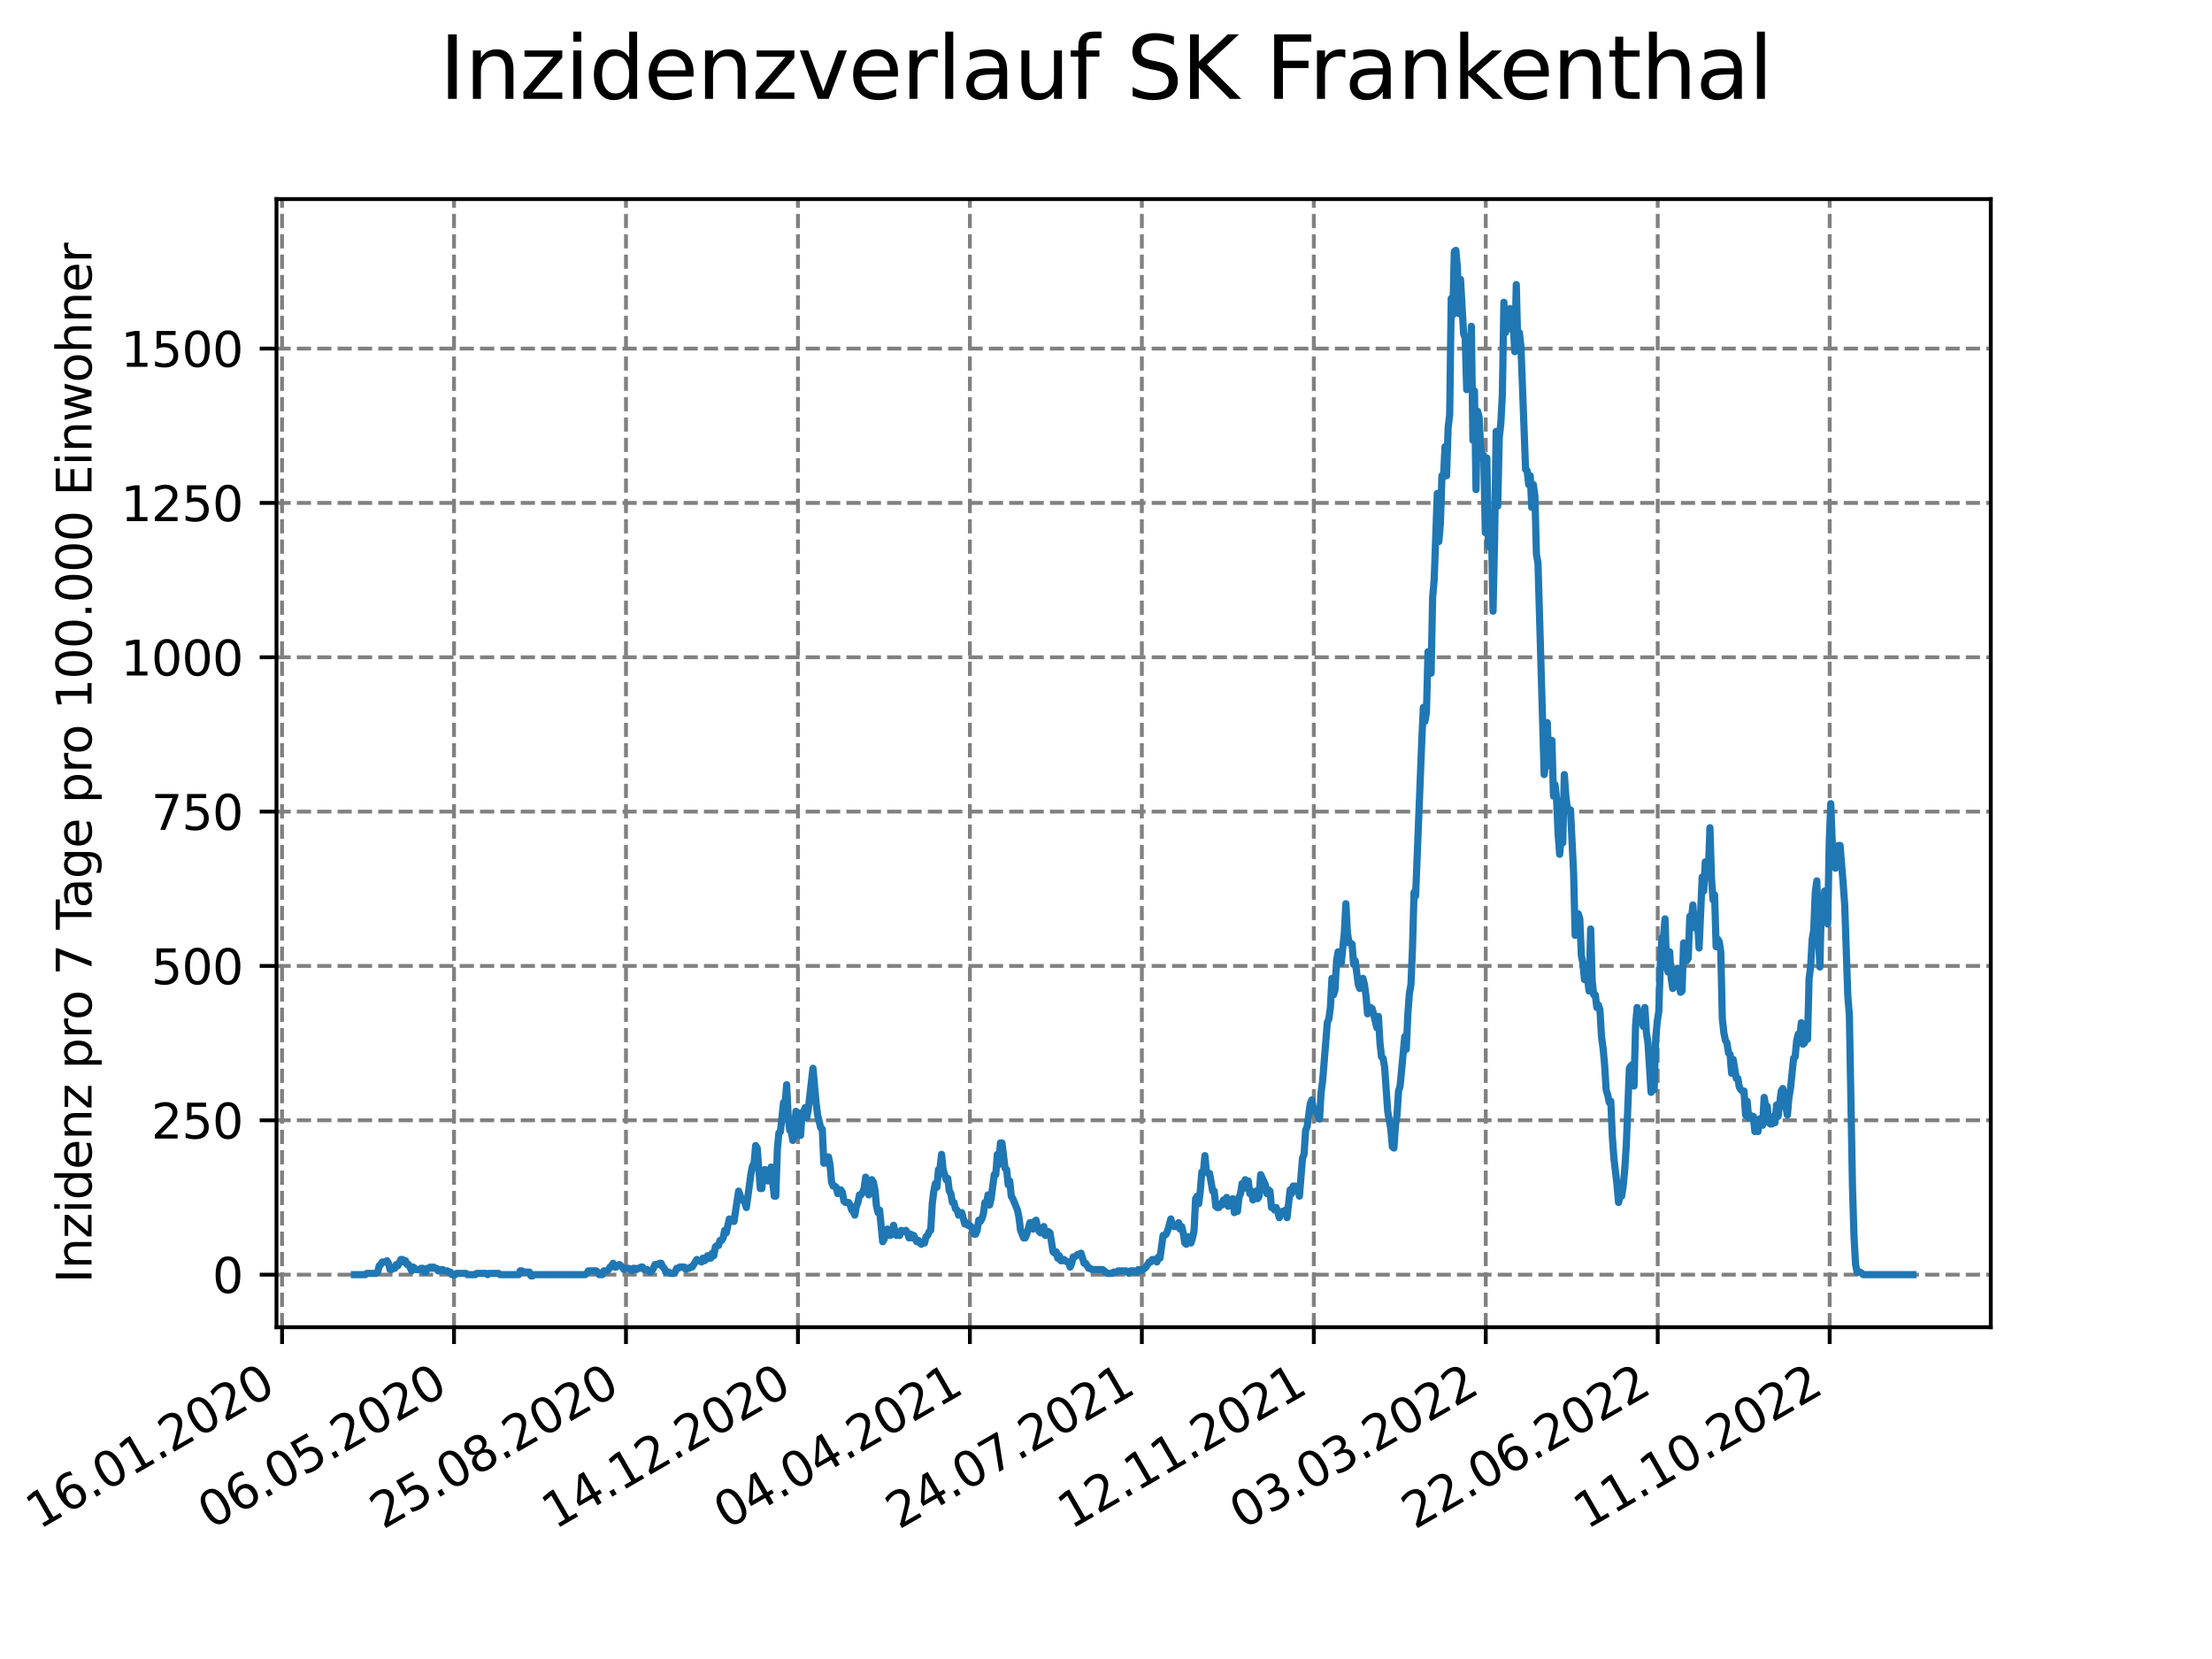<?xml version="1.0" encoding="utf-8" standalone="no"?>
<!DOCTYPE svg PUBLIC "-//W3C//DTD SVG 1.1//EN"
  "http://www.w3.org/Graphics/SVG/1.1/DTD/svg11.dtd">
<svg xmlns:xlink="http://www.w3.org/1999/xlink" width="460.8pt" height="345.6pt" viewBox="0 0 460.8 345.6" xmlns="http://www.w3.org/2000/svg" version="1.1">
 <defs>
  <style type="text/css">*{stroke-linejoin: round; stroke-linecap: butt}</style>
 </defs>
 <g id="figure_1">
  <g id="patch_1">
   <path d="M 0 345.6 
L 460.8 345.6 
L 460.8 0 
L 0 0 
z
" style="fill: #ffffff"/>
  </g>
  <g id="axes_1">
   <g id="patch_2">
    <path d="M 57.6 276.48 
L 414.72 276.48 
L 414.72 41.472 
L 57.6 41.472 
z
" style="fill: #ffffff"/>
   </g>
   <g id="matplotlib.axis_1">
    <g id="xtick_1">
     <g id="line2d_1">
      <path d="M 58.759 276.48 
L 58.759 41.472 
" clip-path="url(#p3e5b7fd9d8)" style="fill: none; stroke-dasharray: 2.96,1.28; stroke-dashoffset: 0; stroke: #808080; stroke-width: 0.8"/>
     </g>
     <g id="line2d_2">
      <defs>
       <path id="m47fb957da6" d="M 0 0 
L 0 3.5 
" style="stroke: #000000; stroke-width: 0.8"/>
      </defs>
      <g>
       <use xlink:href="#m47fb957da6" x="58.759" y="276.48" style="stroke: #000000; stroke-width: 0.8"/>
      </g>
     </g>
     <g id="text_1">
      <!-- 16.01.2020 -->
      <g transform="translate(8.134 318.689) rotate(-30) scale(0.1 -0.1)">
       <defs>
        <path id="DejaVuSans-31" d="M 794 531 
L 1825 531 
L 1825 4091 
L 703 3866 
L 703 4441 
L 1819 4666 
L 2450 4666 
L 2450 531 
L 3481 531 
L 3481 0 
L 794 0 
L 794 531 
z
" transform="scale(0.016)"/>
        <path id="DejaVuSans-36" d="M 2113 2584 
Q 1688 2584 1439 2293 
Q 1191 2003 1191 1497 
Q 1191 994 1439 701 
Q 1688 409 2113 409 
Q 2538 409 2786 701 
Q 3034 994 3034 1497 
Q 3034 2003 2786 2293 
Q 2538 2584 2113 2584 
z
M 3366 4563 
L 3366 3988 
Q 3128 4100 2886 4159 
Q 2644 4219 2406 4219 
Q 1781 4219 1451 3797 
Q 1122 3375 1075 2522 
Q 1259 2794 1537 2939 
Q 1816 3084 2150 3084 
Q 2853 3084 3261 2657 
Q 3669 2231 3669 1497 
Q 3669 778 3244 343 
Q 2819 -91 2113 -91 
Q 1303 -91 875 529 
Q 447 1150 447 2328 
Q 447 3434 972 4092 
Q 1497 4750 2381 4750 
Q 2619 4750 2861 4703 
Q 3103 4656 3366 4563 
z
" transform="scale(0.016)"/>
        <path id="DejaVuSans-2e" d="M 684 794 
L 1344 794 
L 1344 0 
L 684 0 
L 684 794 
z
" transform="scale(0.016)"/>
        <path id="DejaVuSans-30" d="M 2034 4250 
Q 1547 4250 1301 3770 
Q 1056 3291 1056 2328 
Q 1056 1369 1301 889 
Q 1547 409 2034 409 
Q 2525 409 2770 889 
Q 3016 1369 3016 2328 
Q 3016 3291 2770 3770 
Q 2525 4250 2034 4250 
z
M 2034 4750 
Q 2819 4750 3233 4129 
Q 3647 3509 3647 2328 
Q 3647 1150 3233 529 
Q 2819 -91 2034 -91 
Q 1250 -91 836 529 
Q 422 1150 422 2328 
Q 422 3509 836 4129 
Q 1250 4750 2034 4750 
z
" transform="scale(0.016)"/>
        <path id="DejaVuSans-32" d="M 1228 531 
L 3431 531 
L 3431 0 
L 469 0 
L 469 531 
Q 828 903 1448 1529 
Q 2069 2156 2228 2338 
Q 2531 2678 2651 2914 
Q 2772 3150 2772 3378 
Q 2772 3750 2511 3984 
Q 2250 4219 1831 4219 
Q 1534 4219 1204 4116 
Q 875 4013 500 3803 
L 500 4441 
Q 881 4594 1212 4672 
Q 1544 4750 1819 4750 
Q 2544 4750 2975 4387 
Q 3406 4025 3406 3419 
Q 3406 3131 3298 2873 
Q 3191 2616 2906 2266 
Q 2828 2175 2409 1742 
Q 1991 1309 1228 531 
z
" transform="scale(0.016)"/>
       </defs>
       <use xlink:href="#DejaVuSans-31"/>
       <use xlink:href="#DejaVuSans-36" x="63.623"/>
       <use xlink:href="#DejaVuSans-2e" x="127.246"/>
       <use xlink:href="#DejaVuSans-30" x="159.033"/>
       <use xlink:href="#DejaVuSans-31" x="222.656"/>
       <use xlink:href="#DejaVuSans-2e" x="286.279"/>
       <use xlink:href="#DejaVuSans-32" x="318.066"/>
       <use xlink:href="#DejaVuSans-30" x="381.689"/>
       <use xlink:href="#DejaVuSans-32" x="445.312"/>
       <use xlink:href="#DejaVuSans-30" x="508.936"/>
      </g>
     </g>
    </g>
    <g id="xtick_2">
     <g id="line2d_3">
      <path d="M 94.581 276.48 
L 94.581 41.472 
" clip-path="url(#p3e5b7fd9d8)" style="fill: none; stroke-dasharray: 2.96,1.28; stroke-dashoffset: 0; stroke: #808080; stroke-width: 0.8"/>
     </g>
     <g id="line2d_4">
      <g>
       <use xlink:href="#m47fb957da6" x="94.581" y="276.48" style="stroke: #000000; stroke-width: 0.8"/>
      </g>
     </g>
     <g id="text_2">
      <!-- 06.05.2020 -->
      <g transform="translate(43.956 318.689) rotate(-30) scale(0.1 -0.1)">
       <defs>
        <path id="DejaVuSans-35" d="M 691 4666 
L 3169 4666 
L 3169 4134 
L 1269 4134 
L 1269 2991 
Q 1406 3038 1543 3061 
Q 1681 3084 1819 3084 
Q 2600 3084 3056 2656 
Q 3513 2228 3513 1497 
Q 3513 744 3044 326 
Q 2575 -91 1722 -91 
Q 1428 -91 1123 -41 
Q 819 9 494 109 
L 494 744 
Q 775 591 1075 516 
Q 1375 441 1709 441 
Q 2250 441 2565 725 
Q 2881 1009 2881 1497 
Q 2881 1984 2565 2268 
Q 2250 2553 1709 2553 
Q 1456 2553 1204 2497 
Q 953 2441 691 2322 
L 691 4666 
z
" transform="scale(0.016)"/>
       </defs>
       <use xlink:href="#DejaVuSans-30"/>
       <use xlink:href="#DejaVuSans-36" x="63.623"/>
       <use xlink:href="#DejaVuSans-2e" x="127.246"/>
       <use xlink:href="#DejaVuSans-30" x="159.033"/>
       <use xlink:href="#DejaVuSans-35" x="222.656"/>
       <use xlink:href="#DejaVuSans-2e" x="286.279"/>
       <use xlink:href="#DejaVuSans-32" x="318.066"/>
       <use xlink:href="#DejaVuSans-30" x="381.689"/>
       <use xlink:href="#DejaVuSans-32" x="445.312"/>
       <use xlink:href="#DejaVuSans-30" x="508.936"/>
      </g>
     </g>
    </g>
    <g id="xtick_3">
     <g id="line2d_5">
      <path d="M 130.403 276.48 
L 130.403 41.472 
" clip-path="url(#p3e5b7fd9d8)" style="fill: none; stroke-dasharray: 2.96,1.28; stroke-dashoffset: 0; stroke: #808080; stroke-width: 0.8"/>
     </g>
     <g id="line2d_6">
      <g>
       <use xlink:href="#m47fb957da6" x="130.403" y="276.48" style="stroke: #000000; stroke-width: 0.8"/>
      </g>
     </g>
     <g id="text_3">
      <!-- 25.08.2020 -->
      <g transform="translate(79.777 318.689) rotate(-30) scale(0.1 -0.1)">
       <defs>
        <path id="DejaVuSans-38" d="M 2034 2216 
Q 1584 2216 1326 1975 
Q 1069 1734 1069 1313 
Q 1069 891 1326 650 
Q 1584 409 2034 409 
Q 2484 409 2743 651 
Q 3003 894 3003 1313 
Q 3003 1734 2745 1975 
Q 2488 2216 2034 2216 
z
M 1403 2484 
Q 997 2584 770 2862 
Q 544 3141 544 3541 
Q 544 4100 942 4425 
Q 1341 4750 2034 4750 
Q 2731 4750 3128 4425 
Q 3525 4100 3525 3541 
Q 3525 3141 3298 2862 
Q 3072 2584 2669 2484 
Q 3125 2378 3379 2068 
Q 3634 1759 3634 1313 
Q 3634 634 3220 271 
Q 2806 -91 2034 -91 
Q 1263 -91 848 271 
Q 434 634 434 1313 
Q 434 1759 690 2068 
Q 947 2378 1403 2484 
z
M 1172 3481 
Q 1172 3119 1398 2916 
Q 1625 2713 2034 2713 
Q 2441 2713 2670 2916 
Q 2900 3119 2900 3481 
Q 2900 3844 2670 4047 
Q 2441 4250 2034 4250 
Q 1625 4250 1398 4047 
Q 1172 3844 1172 3481 
z
" transform="scale(0.016)"/>
       </defs>
       <use xlink:href="#DejaVuSans-32"/>
       <use xlink:href="#DejaVuSans-35" x="63.623"/>
       <use xlink:href="#DejaVuSans-2e" x="127.246"/>
       <use xlink:href="#DejaVuSans-30" x="159.033"/>
       <use xlink:href="#DejaVuSans-38" x="222.656"/>
       <use xlink:href="#DejaVuSans-2e" x="286.279"/>
       <use xlink:href="#DejaVuSans-32" x="318.066"/>
       <use xlink:href="#DejaVuSans-30" x="381.689"/>
       <use xlink:href="#DejaVuSans-32" x="445.312"/>
       <use xlink:href="#DejaVuSans-30" x="508.936"/>
      </g>
     </g>
    </g>
    <g id="xtick_4">
     <g id="line2d_7">
      <path d="M 166.224 276.48 
L 166.224 41.472 
" clip-path="url(#p3e5b7fd9d8)" style="fill: none; stroke-dasharray: 2.96,1.28; stroke-dashoffset: 0; stroke: #808080; stroke-width: 0.8"/>
     </g>
     <g id="line2d_8">
      <g>
       <use xlink:href="#m47fb957da6" x="166.224" y="276.48" style="stroke: #000000; stroke-width: 0.8"/>
      </g>
     </g>
     <g id="text_4">
      <!-- 14.12.2020 -->
      <g transform="translate(115.599 318.689) rotate(-30) scale(0.1 -0.1)">
       <defs>
        <path id="DejaVuSans-34" d="M 2419 4116 
L 825 1625 
L 2419 1625 
L 2419 4116 
z
M 2253 4666 
L 3047 4666 
L 3047 1625 
L 3713 1625 
L 3713 1100 
L 3047 1100 
L 3047 0 
L 2419 0 
L 2419 1100 
L 313 1100 
L 313 1709 
L 2253 4666 
z
" transform="scale(0.016)"/>
       </defs>
       <use xlink:href="#DejaVuSans-31"/>
       <use xlink:href="#DejaVuSans-34" x="63.623"/>
       <use xlink:href="#DejaVuSans-2e" x="127.246"/>
       <use xlink:href="#DejaVuSans-31" x="159.033"/>
       <use xlink:href="#DejaVuSans-32" x="222.656"/>
       <use xlink:href="#DejaVuSans-2e" x="286.279"/>
       <use xlink:href="#DejaVuSans-32" x="318.066"/>
       <use xlink:href="#DejaVuSans-30" x="381.689"/>
       <use xlink:href="#DejaVuSans-32" x="445.312"/>
       <use xlink:href="#DejaVuSans-30" x="508.936"/>
      </g>
     </g>
    </g>
    <g id="xtick_5">
     <g id="line2d_9">
      <path d="M 202.046 276.48 
L 202.046 41.472 
" clip-path="url(#p3e5b7fd9d8)" style="fill: none; stroke-dasharray: 2.96,1.28; stroke-dashoffset: 0; stroke: #808080; stroke-width: 0.8"/>
     </g>
     <g id="line2d_10">
      <g>
       <use xlink:href="#m47fb957da6" x="202.046" y="276.48" style="stroke: #000000; stroke-width: 0.8"/>
      </g>
     </g>
     <g id="text_5">
      <!-- 04.04.2021 -->
      <g transform="translate(151.421 318.689) rotate(-30) scale(0.1 -0.1)">
       <use xlink:href="#DejaVuSans-30"/>
       <use xlink:href="#DejaVuSans-34" x="63.623"/>
       <use xlink:href="#DejaVuSans-2e" x="127.246"/>
       <use xlink:href="#DejaVuSans-30" x="159.033"/>
       <use xlink:href="#DejaVuSans-34" x="222.656"/>
       <use xlink:href="#DejaVuSans-2e" x="286.279"/>
       <use xlink:href="#DejaVuSans-32" x="318.066"/>
       <use xlink:href="#DejaVuSans-30" x="381.689"/>
       <use xlink:href="#DejaVuSans-32" x="445.312"/>
       <use xlink:href="#DejaVuSans-31" x="508.936"/>
      </g>
     </g>
    </g>
    <g id="xtick_6">
     <g id="line2d_11">
      <path d="M 237.868 276.48 
L 237.868 41.472 
" clip-path="url(#p3e5b7fd9d8)" style="fill: none; stroke-dasharray: 2.96,1.28; stroke-dashoffset: 0; stroke: #808080; stroke-width: 0.8"/>
     </g>
     <g id="line2d_12">
      <g>
       <use xlink:href="#m47fb957da6" x="237.868" y="276.48" style="stroke: #000000; stroke-width: 0.8"/>
      </g>
     </g>
     <g id="text_6">
      <!-- 24.07.2021 -->
      <g transform="translate(187.243 318.689) rotate(-30) scale(0.1 -0.1)">
       <defs>
        <path id="DejaVuSans-37" d="M 525 4666 
L 3525 4666 
L 3525 4397 
L 1831 0 
L 1172 0 
L 2766 4134 
L 525 4134 
L 525 4666 
z
" transform="scale(0.016)"/>
       </defs>
       <use xlink:href="#DejaVuSans-32"/>
       <use xlink:href="#DejaVuSans-34" x="63.623"/>
       <use xlink:href="#DejaVuSans-2e" x="127.246"/>
       <use xlink:href="#DejaVuSans-30" x="159.033"/>
       <use xlink:href="#DejaVuSans-37" x="222.656"/>
       <use xlink:href="#DejaVuSans-2e" x="286.279"/>
       <use xlink:href="#DejaVuSans-32" x="318.066"/>
       <use xlink:href="#DejaVuSans-30" x="381.689"/>
       <use xlink:href="#DejaVuSans-32" x="445.312"/>
       <use xlink:href="#DejaVuSans-31" x="508.936"/>
      </g>
     </g>
    </g>
    <g id="xtick_7">
     <g id="line2d_13">
      <path d="M 273.689 276.48 
L 273.689 41.472 
" clip-path="url(#p3e5b7fd9d8)" style="fill: none; stroke-dasharray: 2.96,1.28; stroke-dashoffset: 0; stroke: #808080; stroke-width: 0.8"/>
     </g>
     <g id="line2d_14">
      <g>
       <use xlink:href="#m47fb957da6" x="273.689" y="276.48" style="stroke: #000000; stroke-width: 0.8"/>
      </g>
     </g>
     <g id="text_7">
      <!-- 12.11.2021 -->
      <g transform="translate(223.064 318.689) rotate(-30) scale(0.1 -0.1)">
       <use xlink:href="#DejaVuSans-31"/>
       <use xlink:href="#DejaVuSans-32" x="63.623"/>
       <use xlink:href="#DejaVuSans-2e" x="127.246"/>
       <use xlink:href="#DejaVuSans-31" x="159.033"/>
       <use xlink:href="#DejaVuSans-31" x="222.656"/>
       <use xlink:href="#DejaVuSans-2e" x="286.279"/>
       <use xlink:href="#DejaVuSans-32" x="318.066"/>
       <use xlink:href="#DejaVuSans-30" x="381.689"/>
       <use xlink:href="#DejaVuSans-32" x="445.312"/>
       <use xlink:href="#DejaVuSans-31" x="508.936"/>
      </g>
     </g>
    </g>
    <g id="xtick_8">
     <g id="line2d_15">
      <path d="M 309.511 276.48 
L 309.511 41.472 
" clip-path="url(#p3e5b7fd9d8)" style="fill: none; stroke-dasharray: 2.96,1.28; stroke-dashoffset: 0; stroke: #808080; stroke-width: 0.8"/>
     </g>
     <g id="line2d_16">
      <g>
       <use xlink:href="#m47fb957da6" x="309.511" y="276.48" style="stroke: #000000; stroke-width: 0.8"/>
      </g>
     </g>
     <g id="text_8">
      <!-- 03.03.2022 -->
      <g transform="translate(258.886 318.689) rotate(-30) scale(0.1 -0.1)">
       <defs>
        <path id="DejaVuSans-33" d="M 2597 2516 
Q 3050 2419 3304 2112 
Q 3559 1806 3559 1356 
Q 3559 666 3084 287 
Q 2609 -91 1734 -91 
Q 1441 -91 1130 -33 
Q 819 25 488 141 
L 488 750 
Q 750 597 1062 519 
Q 1375 441 1716 441 
Q 2309 441 2620 675 
Q 2931 909 2931 1356 
Q 2931 1769 2642 2001 
Q 2353 2234 1838 2234 
L 1294 2234 
L 1294 2753 
L 1863 2753 
Q 2328 2753 2575 2939 
Q 2822 3125 2822 3475 
Q 2822 3834 2567 4026 
Q 2313 4219 1838 4219 
Q 1578 4219 1281 4162 
Q 984 4106 628 3988 
L 628 4550 
Q 988 4650 1302 4700 
Q 1616 4750 1894 4750 
Q 2613 4750 3031 4423 
Q 3450 4097 3450 3541 
Q 3450 3153 3228 2886 
Q 3006 2619 2597 2516 
z
" transform="scale(0.016)"/>
       </defs>
       <use xlink:href="#DejaVuSans-30"/>
       <use xlink:href="#DejaVuSans-33" x="63.623"/>
       <use xlink:href="#DejaVuSans-2e" x="127.246"/>
       <use xlink:href="#DejaVuSans-30" x="159.033"/>
       <use xlink:href="#DejaVuSans-33" x="222.656"/>
       <use xlink:href="#DejaVuSans-2e" x="286.279"/>
       <use xlink:href="#DejaVuSans-32" x="318.066"/>
       <use xlink:href="#DejaVuSans-30" x="381.689"/>
       <use xlink:href="#DejaVuSans-32" x="445.312"/>
       <use xlink:href="#DejaVuSans-32" x="508.936"/>
      </g>
     </g>
    </g>
    <g id="xtick_9">
     <g id="line2d_17">
      <path d="M 345.333 276.48 
L 345.333 41.472 
" clip-path="url(#p3e5b7fd9d8)" style="fill: none; stroke-dasharray: 2.96,1.28; stroke-dashoffset: 0; stroke: #808080; stroke-width: 0.8"/>
     </g>
     <g id="line2d_18">
      <g>
       <use xlink:href="#m47fb957da6" x="345.333" y="276.48" style="stroke: #000000; stroke-width: 0.8"/>
      </g>
     </g>
     <g id="text_9">
      <!-- 22.06.2022 -->
      <g transform="translate(294.708 318.689) rotate(-30) scale(0.1 -0.1)">
       <use xlink:href="#DejaVuSans-32"/>
       <use xlink:href="#DejaVuSans-32" x="63.623"/>
       <use xlink:href="#DejaVuSans-2e" x="127.246"/>
       <use xlink:href="#DejaVuSans-30" x="159.033"/>
       <use xlink:href="#DejaVuSans-36" x="222.656"/>
       <use xlink:href="#DejaVuSans-2e" x="286.279"/>
       <use xlink:href="#DejaVuSans-32" x="318.066"/>
       <use xlink:href="#DejaVuSans-30" x="381.689"/>
       <use xlink:href="#DejaVuSans-32" x="445.312"/>
       <use xlink:href="#DejaVuSans-32" x="508.936"/>
      </g>
     </g>
    </g>
    <g id="xtick_10">
     <g id="line2d_19">
      <path d="M 381.155 276.48 
L 381.155 41.472 
" clip-path="url(#p3e5b7fd9d8)" style="fill: none; stroke-dasharray: 2.96,1.28; stroke-dashoffset: 0; stroke: #808080; stroke-width: 0.8"/>
     </g>
     <g id="line2d_20">
      <g>
       <use xlink:href="#m47fb957da6" x="381.155" y="276.48" style="stroke: #000000; stroke-width: 0.8"/>
      </g>
     </g>
     <g id="text_10">
      <!-- 11.10.2022 -->
      <g transform="translate(330.529 318.689) rotate(-30) scale(0.1 -0.1)">
       <use xlink:href="#DejaVuSans-31"/>
       <use xlink:href="#DejaVuSans-31" x="63.623"/>
       <use xlink:href="#DejaVuSans-2e" x="127.246"/>
       <use xlink:href="#DejaVuSans-31" x="159.033"/>
       <use xlink:href="#DejaVuSans-30" x="222.656"/>
       <use xlink:href="#DejaVuSans-2e" x="286.279"/>
       <use xlink:href="#DejaVuSans-32" x="318.066"/>
       <use xlink:href="#DejaVuSans-30" x="381.689"/>
       <use xlink:href="#DejaVuSans-32" x="445.312"/>
       <use xlink:href="#DejaVuSans-32" x="508.936"/>
      </g>
     </g>
    </g>
   </g>
   <g id="matplotlib.axis_2">
    <g id="ytick_1">
     <g id="line2d_21">
      <path d="M 57.6 265.534 
L 414.72 265.534 
" clip-path="url(#p3e5b7fd9d8)" style="fill: none; stroke-dasharray: 2.96,1.28; stroke-dashoffset: 0; stroke: #808080; stroke-width: 0.8"/>
     </g>
     <g id="line2d_22">
      <defs>
       <path id="ma972c45e7c" d="M 0 0 
L -3.5 0 
" style="stroke: #000000; stroke-width: 0.8"/>
      </defs>
      <g>
       <use xlink:href="#ma972c45e7c" x="57.6" y="265.534" style="stroke: #000000; stroke-width: 0.8"/>
      </g>
     </g>
     <g id="text_11">
      <!-- 0 -->
      <g transform="translate(44.237 269.333) scale(0.1 -0.1)">
       <use xlink:href="#DejaVuSans-30"/>
      </g>
     </g>
    </g>
    <g id="ytick_2">
     <g id="line2d_23">
      <path d="M 57.6 233.381 
L 414.72 233.381 
" clip-path="url(#p3e5b7fd9d8)" style="fill: none; stroke-dasharray: 2.96,1.28; stroke-dashoffset: 0; stroke: #808080; stroke-width: 0.8"/>
     </g>
     <g id="line2d_24">
      <g>
       <use xlink:href="#ma972c45e7c" x="57.6" y="233.381" style="stroke: #000000; stroke-width: 0.8"/>
      </g>
     </g>
     <g id="text_12">
      <!-- 250 -->
      <g transform="translate(31.512 237.18) scale(0.1 -0.1)">
       <use xlink:href="#DejaVuSans-32"/>
       <use xlink:href="#DejaVuSans-35" x="63.623"/>
       <use xlink:href="#DejaVuSans-30" x="127.246"/>
      </g>
     </g>
    </g>
    <g id="ytick_3">
     <g id="line2d_25">
      <path d="M 57.6 201.227 
L 414.72 201.227 
" clip-path="url(#p3e5b7fd9d8)" style="fill: none; stroke-dasharray: 2.96,1.28; stroke-dashoffset: 0; stroke: #808080; stroke-width: 0.8"/>
     </g>
     <g id="line2d_26">
      <g>
       <use xlink:href="#ma972c45e7c" x="57.6" y="201.227" style="stroke: #000000; stroke-width: 0.8"/>
      </g>
     </g>
     <g id="text_13">
      <!-- 500 -->
      <g transform="translate(31.512 205.027) scale(0.1 -0.1)">
       <use xlink:href="#DejaVuSans-35"/>
       <use xlink:href="#DejaVuSans-30" x="63.623"/>
       <use xlink:href="#DejaVuSans-30" x="127.246"/>
      </g>
     </g>
    </g>
    <g id="ytick_4">
     <g id="line2d_27">
      <path d="M 57.6 169.074 
L 414.72 169.074 
" clip-path="url(#p3e5b7fd9d8)" style="fill: none; stroke-dasharray: 2.96,1.28; stroke-dashoffset: 0; stroke: #808080; stroke-width: 0.8"/>
     </g>
     <g id="line2d_28">
      <g>
       <use xlink:href="#ma972c45e7c" x="57.6" y="169.074" style="stroke: #000000; stroke-width: 0.8"/>
      </g>
     </g>
     <g id="text_14">
      <!-- 750 -->
      <g transform="translate(31.512 172.873) scale(0.1 -0.1)">
       <use xlink:href="#DejaVuSans-37"/>
       <use xlink:href="#DejaVuSans-35" x="63.623"/>
       <use xlink:href="#DejaVuSans-30" x="127.246"/>
      </g>
     </g>
    </g>
    <g id="ytick_5">
     <g id="line2d_29">
      <path d="M 57.6 136.921 
L 414.72 136.921 
" clip-path="url(#p3e5b7fd9d8)" style="fill: none; stroke-dasharray: 2.96,1.28; stroke-dashoffset: 0; stroke: #808080; stroke-width: 0.8"/>
     </g>
     <g id="line2d_30">
      <g>
       <use xlink:href="#ma972c45e7c" x="57.6" y="136.921" style="stroke: #000000; stroke-width: 0.8"/>
      </g>
     </g>
     <g id="text_15">
      <!-- 1000 -->
      <g transform="translate(25.15 140.72) scale(0.1 -0.1)">
       <use xlink:href="#DejaVuSans-31"/>
       <use xlink:href="#DejaVuSans-30" x="63.623"/>
       <use xlink:href="#DejaVuSans-30" x="127.246"/>
       <use xlink:href="#DejaVuSans-30" x="190.869"/>
      </g>
     </g>
    </g>
    <g id="ytick_6">
     <g id="line2d_31">
      <path d="M 57.6 104.767 
L 414.72 104.767 
" clip-path="url(#p3e5b7fd9d8)" style="fill: none; stroke-dasharray: 2.96,1.28; stroke-dashoffset: 0; stroke: #808080; stroke-width: 0.8"/>
     </g>
     <g id="line2d_32">
      <g>
       <use xlink:href="#ma972c45e7c" x="57.6" y="104.767" style="stroke: #000000; stroke-width: 0.8"/>
      </g>
     </g>
     <g id="text_16">
      <!-- 1250 -->
      <g transform="translate(25.15 108.566) scale(0.1 -0.1)">
       <use xlink:href="#DejaVuSans-31"/>
       <use xlink:href="#DejaVuSans-32" x="63.623"/>
       <use xlink:href="#DejaVuSans-35" x="127.246"/>
       <use xlink:href="#DejaVuSans-30" x="190.869"/>
      </g>
     </g>
    </g>
    <g id="ytick_7">
     <g id="line2d_33">
      <path d="M 57.6 72.614 
L 414.72 72.614 
" clip-path="url(#p3e5b7fd9d8)" style="fill: none; stroke-dasharray: 2.96,1.28; stroke-dashoffset: 0; stroke: #808080; stroke-width: 0.8"/>
     </g>
     <g id="line2d_34">
      <g>
       <use xlink:href="#ma972c45e7c" x="57.6" y="72.614" style="stroke: #000000; stroke-width: 0.8"/>
      </g>
     </g>
     <g id="text_17">
      <!-- 1500 -->
      <g transform="translate(25.15 76.413) scale(0.1 -0.1)">
       <use xlink:href="#DejaVuSans-31"/>
       <use xlink:href="#DejaVuSans-35" x="63.623"/>
       <use xlink:href="#DejaVuSans-30" x="127.246"/>
       <use xlink:href="#DejaVuSans-30" x="190.869"/>
      </g>
     </g>
    </g>
    <g id="text_18">
     <!-- Inzidenz pro 7 Tage pro 100.000 Einwohner -->
     <g transform="translate(19.07 267.301) rotate(-90) scale(0.1 -0.1)">
      <defs>
       <path id="DejaVuSans-49" d="M 628 4666 
L 1259 4666 
L 1259 0 
L 628 0 
L 628 4666 
z
" transform="scale(0.016)"/>
       <path id="DejaVuSans-6e" d="M 3513 2113 
L 3513 0 
L 2938 0 
L 2938 2094 
Q 2938 2591 2744 2837 
Q 2550 3084 2163 3084 
Q 1697 3084 1428 2787 
Q 1159 2491 1159 1978 
L 1159 0 
L 581 0 
L 581 3500 
L 1159 3500 
L 1159 2956 
Q 1366 3272 1645 3428 
Q 1925 3584 2291 3584 
Q 2894 3584 3203 3211 
Q 3513 2838 3513 2113 
z
" transform="scale(0.016)"/>
       <path id="DejaVuSans-7a" d="M 353 3500 
L 3084 3500 
L 3084 2975 
L 922 459 
L 3084 459 
L 3084 0 
L 275 0 
L 275 525 
L 2438 3041 
L 353 3041 
L 353 3500 
z
" transform="scale(0.016)"/>
       <path id="DejaVuSans-69" d="M 603 3500 
L 1178 3500 
L 1178 0 
L 603 0 
L 603 3500 
z
M 603 4863 
L 1178 4863 
L 1178 4134 
L 603 4134 
L 603 4863 
z
" transform="scale(0.016)"/>
       <path id="DejaVuSans-64" d="M 2906 2969 
L 2906 4863 
L 3481 4863 
L 3481 0 
L 2906 0 
L 2906 525 
Q 2725 213 2448 61 
Q 2172 -91 1784 -91 
Q 1150 -91 751 415 
Q 353 922 353 1747 
Q 353 2572 751 3078 
Q 1150 3584 1784 3584 
Q 2172 3584 2448 3432 
Q 2725 3281 2906 2969 
z
M 947 1747 
Q 947 1113 1208 752 
Q 1469 391 1925 391 
Q 2381 391 2643 752 
Q 2906 1113 2906 1747 
Q 2906 2381 2643 2742 
Q 2381 3103 1925 3103 
Q 1469 3103 1208 2742 
Q 947 2381 947 1747 
z
" transform="scale(0.016)"/>
       <path id="DejaVuSans-65" d="M 3597 1894 
L 3597 1613 
L 953 1613 
Q 991 1019 1311 708 
Q 1631 397 2203 397 
Q 2534 397 2845 478 
Q 3156 559 3463 722 
L 3463 178 
Q 3153 47 2828 -22 
Q 2503 -91 2169 -91 
Q 1331 -91 842 396 
Q 353 884 353 1716 
Q 353 2575 817 3079 
Q 1281 3584 2069 3584 
Q 2775 3584 3186 3129 
Q 3597 2675 3597 1894 
z
M 3022 2063 
Q 3016 2534 2758 2815 
Q 2500 3097 2075 3097 
Q 1594 3097 1305 2825 
Q 1016 2553 972 2059 
L 3022 2063 
z
" transform="scale(0.016)"/>
       <path id="DejaVuSans-20" transform="scale(0.016)"/>
       <path id="DejaVuSans-70" d="M 1159 525 
L 1159 -1331 
L 581 -1331 
L 581 3500 
L 1159 3500 
L 1159 2969 
Q 1341 3281 1617 3432 
Q 1894 3584 2278 3584 
Q 2916 3584 3314 3078 
Q 3713 2572 3713 1747 
Q 3713 922 3314 415 
Q 2916 -91 2278 -91 
Q 1894 -91 1617 61 
Q 1341 213 1159 525 
z
M 3116 1747 
Q 3116 2381 2855 2742 
Q 2594 3103 2138 3103 
Q 1681 3103 1420 2742 
Q 1159 2381 1159 1747 
Q 1159 1113 1420 752 
Q 1681 391 2138 391 
Q 2594 391 2855 752 
Q 3116 1113 3116 1747 
z
" transform="scale(0.016)"/>
       <path id="DejaVuSans-72" d="M 2631 2963 
Q 2534 3019 2420 3045 
Q 2306 3072 2169 3072 
Q 1681 3072 1420 2755 
Q 1159 2438 1159 1844 
L 1159 0 
L 581 0 
L 581 3500 
L 1159 3500 
L 1159 2956 
Q 1341 3275 1631 3429 
Q 1922 3584 2338 3584 
Q 2397 3584 2469 3576 
Q 2541 3569 2628 3553 
L 2631 2963 
z
" transform="scale(0.016)"/>
       <path id="DejaVuSans-6f" d="M 1959 3097 
Q 1497 3097 1228 2736 
Q 959 2375 959 1747 
Q 959 1119 1226 758 
Q 1494 397 1959 397 
Q 2419 397 2687 759 
Q 2956 1122 2956 1747 
Q 2956 2369 2687 2733 
Q 2419 3097 1959 3097 
z
M 1959 3584 
Q 2709 3584 3137 3096 
Q 3566 2609 3566 1747 
Q 3566 888 3137 398 
Q 2709 -91 1959 -91 
Q 1206 -91 779 398 
Q 353 888 353 1747 
Q 353 2609 779 3096 
Q 1206 3584 1959 3584 
z
" transform="scale(0.016)"/>
       <path id="DejaVuSans-54" d="M -19 4666 
L 3928 4666 
L 3928 4134 
L 2272 4134 
L 2272 0 
L 1638 0 
L 1638 4134 
L -19 4134 
L -19 4666 
z
" transform="scale(0.016)"/>
       <path id="DejaVuSans-61" d="M 2194 1759 
Q 1497 1759 1228 1600 
Q 959 1441 959 1056 
Q 959 750 1161 570 
Q 1363 391 1709 391 
Q 2188 391 2477 730 
Q 2766 1069 2766 1631 
L 2766 1759 
L 2194 1759 
z
M 3341 1997 
L 3341 0 
L 2766 0 
L 2766 531 
Q 2569 213 2275 61 
Q 1981 -91 1556 -91 
Q 1019 -91 701 211 
Q 384 513 384 1019 
Q 384 1609 779 1909 
Q 1175 2209 1959 2209 
L 2766 2209 
L 2766 2266 
Q 2766 2663 2505 2880 
Q 2244 3097 1772 3097 
Q 1472 3097 1187 3025 
Q 903 2953 641 2809 
L 641 3341 
Q 956 3463 1253 3523 
Q 1550 3584 1831 3584 
Q 2591 3584 2966 3190 
Q 3341 2797 3341 1997 
z
" transform="scale(0.016)"/>
       <path id="DejaVuSans-67" d="M 2906 1791 
Q 2906 2416 2648 2759 
Q 2391 3103 1925 3103 
Q 1463 3103 1205 2759 
Q 947 2416 947 1791 
Q 947 1169 1205 825 
Q 1463 481 1925 481 
Q 2391 481 2648 825 
Q 2906 1169 2906 1791 
z
M 3481 434 
Q 3481 -459 3084 -895 
Q 2688 -1331 1869 -1331 
Q 1566 -1331 1297 -1286 
Q 1028 -1241 775 -1147 
L 775 -588 
Q 1028 -725 1275 -790 
Q 1522 -856 1778 -856 
Q 2344 -856 2625 -561 
Q 2906 -266 2906 331 
L 2906 616 
Q 2728 306 2450 153 
Q 2172 0 1784 0 
Q 1141 0 747 490 
Q 353 981 353 1791 
Q 353 2603 747 3093 
Q 1141 3584 1784 3584 
Q 2172 3584 2450 3431 
Q 2728 3278 2906 2969 
L 2906 3500 
L 3481 3500 
L 3481 434 
z
" transform="scale(0.016)"/>
       <path id="DejaVuSans-45" d="M 628 4666 
L 3578 4666 
L 3578 4134 
L 1259 4134 
L 1259 2753 
L 3481 2753 
L 3481 2222 
L 1259 2222 
L 1259 531 
L 3634 531 
L 3634 0 
L 628 0 
L 628 4666 
z
" transform="scale(0.016)"/>
       <path id="DejaVuSans-77" d="M 269 3500 
L 844 3500 
L 1563 769 
L 2278 3500 
L 2956 3500 
L 3675 769 
L 4391 3500 
L 4966 3500 
L 4050 0 
L 3372 0 
L 2619 2869 
L 1863 0 
L 1184 0 
L 269 3500 
z
" transform="scale(0.016)"/>
       <path id="DejaVuSans-68" d="M 3513 2113 
L 3513 0 
L 2938 0 
L 2938 2094 
Q 2938 2591 2744 2837 
Q 2550 3084 2163 3084 
Q 1697 3084 1428 2787 
Q 1159 2491 1159 1978 
L 1159 0 
L 581 0 
L 581 4863 
L 1159 4863 
L 1159 2956 
Q 1366 3272 1645 3428 
Q 1925 3584 2291 3584 
Q 2894 3584 3203 3211 
Q 3513 2838 3513 2113 
z
" transform="scale(0.016)"/>
      </defs>
      <use xlink:href="#DejaVuSans-49"/>
      <use xlink:href="#DejaVuSans-6e" x="29.492"/>
      <use xlink:href="#DejaVuSans-7a" x="92.871"/>
      <use xlink:href="#DejaVuSans-69" x="145.361"/>
      <use xlink:href="#DejaVuSans-64" x="173.145"/>
      <use xlink:href="#DejaVuSans-65" x="236.621"/>
      <use xlink:href="#DejaVuSans-6e" x="298.145"/>
      <use xlink:href="#DejaVuSans-7a" x="361.523"/>
      <use xlink:href="#DejaVuSans-20" x="414.014"/>
      <use xlink:href="#DejaVuSans-70" x="445.801"/>
      <use xlink:href="#DejaVuSans-72" x="509.277"/>
      <use xlink:href="#DejaVuSans-6f" x="548.141"/>
      <use xlink:href="#DejaVuSans-20" x="609.322"/>
      <use xlink:href="#DejaVuSans-37" x="641.109"/>
      <use xlink:href="#DejaVuSans-20" x="704.732"/>
      <use xlink:href="#DejaVuSans-54" x="736.52"/>
      <use xlink:href="#DejaVuSans-61" x="781.104"/>
      <use xlink:href="#DejaVuSans-67" x="842.383"/>
      <use xlink:href="#DejaVuSans-65" x="905.859"/>
      <use xlink:href="#DejaVuSans-20" x="967.383"/>
      <use xlink:href="#DejaVuSans-70" x="999.17"/>
      <use xlink:href="#DejaVuSans-72" x="1062.646"/>
      <use xlink:href="#DejaVuSans-6f" x="1101.51"/>
      <use xlink:href="#DejaVuSans-20" x="1162.691"/>
      <use xlink:href="#DejaVuSans-31" x="1194.479"/>
      <use xlink:href="#DejaVuSans-30" x="1258.102"/>
      <use xlink:href="#DejaVuSans-30" x="1321.725"/>
      <use xlink:href="#DejaVuSans-2e" x="1385.348"/>
      <use xlink:href="#DejaVuSans-30" x="1417.135"/>
      <use xlink:href="#DejaVuSans-30" x="1480.758"/>
      <use xlink:href="#DejaVuSans-30" x="1544.381"/>
      <use xlink:href="#DejaVuSans-20" x="1608.004"/>
      <use xlink:href="#DejaVuSans-45" x="1639.791"/>
      <use xlink:href="#DejaVuSans-69" x="1702.975"/>
      <use xlink:href="#DejaVuSans-6e" x="1730.758"/>
      <use xlink:href="#DejaVuSans-77" x="1794.137"/>
      <use xlink:href="#DejaVuSans-6f" x="1875.924"/>
      <use xlink:href="#DejaVuSans-68" x="1937.105"/>
      <use xlink:href="#DejaVuSans-6e" x="2000.484"/>
      <use xlink:href="#DejaVuSans-65" x="2063.863"/>
      <use xlink:href="#DejaVuSans-72" x="2125.387"/>
     </g>
    </g>
   </g>
   <g id="line2d_35">
    <path d="M 73.833 265.534 
L 76.092 265.534 
L 76.414 265.27 
L 78.351 265.27 
L 78.674 265.007 
L 78.996 263.688 
L 79.319 263.424 
L 79.642 262.896 
L 80.287 262.896 
L 80.61 262.633 
L 80.933 263.16 
L 81.255 264.479 
L 81.578 264.479 
L 81.901 264.215 
L 82.223 264.215 
L 82.546 263.424 
L 82.869 263.688 
L 83.514 262.369 
L 83.837 262.369 
L 84.16 262.896 
L 84.482 262.633 
L 84.805 263.424 
L 85.128 263.424 
L 85.773 264.743 
L 86.096 263.952 
L 86.741 264.479 
L 87.387 264.479 
L 87.71 264.215 
L 88.032 264.215 
L 88.355 265.007 
L 88.678 265.007 
L 89 264.215 
L 89.323 264.215 
L 89.646 263.952 
L 89.969 264.215 
L 90.291 263.952 
L 90.614 264.215 
L 90.937 264.215 
L 91.26 264.743 
L 91.582 264.743 
L 91.905 264.479 
L 92.228 264.479 
L 92.55 264.743 
L 93.196 264.743 
L 93.519 265.007 
L 93.841 265.007 
L 94.164 265.534 
L 94.809 265.534 
L 95.132 265.27 
L 97.068 265.27 
L 97.391 265.534 
L 99.005 265.534 
L 99.327 265.27 
L 101.264 265.27 
L 101.586 265.534 
L 101.909 265.27 
L 103.846 265.27 
L 104.168 265.534 
L 108.041 265.534 
L 108.364 264.743 
L 108.686 264.743 
L 109.009 265.007 
L 110.3 265.007 
L 110.623 265.798 
L 110.945 265.798 
L 111.268 265.534 
L 121.918 265.534 
L 122.24 265.27 
L 122.563 264.743 
L 124.177 264.743 
L 124.499 265.007 
L 124.822 265.534 
L 125.468 265.534 
L 125.79 264.743 
L 126.436 264.743 
L 126.759 264.479 
L 127.081 263.952 
L 127.404 263.688 
L 127.727 263.16 
L 128.049 263.952 
L 128.372 263.952 
L 129.018 263.424 
L 129.663 263.952 
L 129.986 264.479 
L 130.308 264.215 
L 130.954 264.215 
L 131.599 264.743 
L 131.922 264.215 
L 132.245 264.215 
L 132.567 264.479 
L 132.89 264.215 
L 133.213 264.215 
L 133.536 263.952 
L 133.858 263.952 
L 134.181 264.479 
L 134.826 264.479 
L 135.472 265.007 
L 135.795 264.743 
L 136.117 264.215 
L 136.44 263.424 
L 137.086 263.424 
L 137.408 263.16 
L 137.731 263.16 
L 138.054 263.952 
L 138.376 264.215 
L 138.699 265.007 
L 139.345 265.007 
L 139.667 265.27 
L 140.313 265.27 
L 140.635 265.007 
L 140.958 264.215 
L 141.281 264.215 
L 141.604 263.952 
L 142.572 263.952 
L 142.894 264.479 
L 143.217 264.215 
L 143.54 264.215 
L 143.863 263.952 
L 144.185 263.952 
L 145.153 262.369 
L 145.476 262.633 
L 145.799 262.633 
L 146.122 262.896 
L 146.444 262.105 
L 146.767 262.633 
L 147.09 262.369 
L 147.412 261.578 
L 147.735 262.105 
L 148.058 262.105 
L 148.381 261.05 
L 148.703 261.578 
L 149.026 259.731 
L 149.349 259.468 
L 149.672 259.468 
L 149.994 258.413 
L 150.317 258.413 
L 150.64 257.885 
L 150.962 256.303 
L 151.285 256.83 
L 151.931 253.929 
L 152.253 254.192 
L 152.576 254.192 
L 152.899 254.456 
L 153.867 248.126 
L 154.512 249.972 
L 154.835 249.972 
L 155.158 250.5 
L 155.48 251.555 
L 156.449 244.433 
L 156.771 242.851 
L 157.094 242.323 
L 157.417 238.631 
L 157.739 239.158 
L 158.385 247.599 
L 158.708 247.599 
L 159.03 244.17 
L 159.353 243.642 
L 159.676 245.488 
L 159.998 246.016 
L 160.644 243.115 
L 161.289 249.181 
L 161.612 249.181 
L 161.935 239.422 
L 162.258 235.993 
L 162.58 235.729 
L 163.226 229.663 
L 163.548 230.191 
L 163.871 225.97 
L 164.194 232.564 
L 164.517 235.466 
L 164.839 235.729 
L 165.162 237.576 
L 165.485 235.729 
L 165.807 231.509 
L 166.453 236.521 
L 166.776 236.521 
L 167.098 231.773 
L 167.421 231.509 
L 167.744 230.718 
L 168.066 232.828 
L 168.389 230.982 
L 169.357 222.542 
L 170.003 229.663 
L 170.325 232.301 
L 170.971 234.938 
L 171.294 235.202 
L 171.616 242.323 
L 171.939 241.005 
L 172.262 242.323 
L 172.585 241.005 
L 172.907 242.587 
L 173.23 246.28 
L 173.553 247.071 
L 173.875 247.071 
L 174.198 247.335 
L 174.521 248.654 
L 174.844 248.39 
L 175.166 247.862 
L 175.489 248.39 
L 175.812 250.236 
L 176.134 250.5 
L 176.78 250.5 
L 177.103 251.027 
L 177.425 252.082 
L 177.748 252.346 
L 178.071 253.137 
L 178.393 251.291 
L 178.716 250.5 
L 179.039 248.917 
L 179.362 248.917 
L 179.684 248.39 
L 180.007 247.599 
L 180.33 245.225 
L 180.975 248.917 
L 181.298 246.544 
L 181.621 245.752 
L 181.943 246.28 
L 182.266 247.862 
L 182.589 251.291 
L 182.911 252.61 
L 183.234 252.082 
L 183.88 258.676 
L 184.202 258.149 
L 184.848 256.039 
L 185.171 256.303 
L 185.493 257.358 
L 185.816 257.094 
L 186.139 255.248 
L 186.461 256.566 
L 186.784 257.358 
L 187.107 256.83 
L 187.43 257.358 
L 187.752 256.303 
L 188.075 256.566 
L 188.398 256.566 
L 188.72 256.303 
L 189.043 256.83 
L 189.366 257.885 
L 189.689 257.094 
L 190.011 257.885 
L 190.334 257.358 
L 190.979 258.676 
L 191.302 258.413 
L 191.625 258.94 
L 191.948 259.204 
L 192.27 258.676 
L 192.593 258.94 
L 192.916 257.621 
L 193.238 257.358 
L 193.561 256.566 
L 193.884 256.303 
L 194.207 250.764 
L 194.529 248.126 
L 194.852 246.544 
L 195.175 247.335 
L 195.498 243.642 
L 195.82 243.378 
L 196.143 240.477 
L 196.466 243.642 
L 197.111 245.752 
L 197.434 245.488 
L 197.757 248.126 
L 198.079 248.654 
L 198.402 250.5 
L 198.725 250.5 
L 199.047 251.819 
L 199.37 252.082 
L 199.693 253.137 
L 200.338 252.61 
L 200.984 254.984 
L 201.306 254.72 
L 201.629 255.248 
L 201.952 255.248 
L 202.275 255.511 
L 202.92 257.094 
L 203.243 257.094 
L 203.565 256.303 
L 203.888 254.192 
L 204.211 254.456 
L 204.534 253.929 
L 204.856 252.874 
L 205.179 250.5 
L 205.502 250.764 
L 205.824 248.917 
L 206.147 251.027 
L 206.47 249.709 
L 207.115 244.697 
L 207.438 244.697 
L 207.761 240.477 
L 208.084 242.587 
L 208.406 238.103 
L 208.729 238.103 
L 209.374 243.378 
L 209.697 243.642 
L 210.02 246.807 
L 210.343 246.016 
L 210.665 249.181 
L 210.988 249.709 
L 211.956 252.082 
L 212.279 253.665 
L 212.602 256.303 
L 213.247 257.885 
L 213.57 257.885 
L 213.892 257.094 
L 214.538 254.72 
L 214.861 254.72 
L 215.183 256.039 
L 215.506 254.456 
L 215.829 254.192 
L 216.151 255.775 
L 216.474 256.566 
L 216.797 256.83 
L 217.442 255.511 
L 217.765 257.358 
L 218.088 257.094 
L 218.41 256.566 
L 218.733 256.83 
L 219.379 260.786 
L 219.701 261.05 
L 220.024 260.786 
L 220.347 262.105 
L 220.67 261.578 
L 220.992 262.633 
L 221.315 262.633 
L 221.638 262.369 
L 222.283 262.896 
L 222.606 262.896 
L 222.929 263.952 
L 223.251 263.16 
L 223.574 261.841 
L 223.897 261.841 
L 224.542 261.314 
L 224.865 261.314 
L 225.188 261.05 
L 225.833 263.16 
L 226.156 263.16 
L 226.801 264.215 
L 227.124 264.215 
L 227.447 264.479 
L 229.706 264.479 
L 230.674 265.27 
L 231.642 265.27 
L 231.965 265.007 
L 232.61 265.007 
L 232.933 264.743 
L 234.546 264.743 
L 235.192 265.27 
L 235.515 264.743 
L 236.16 264.743 
L 236.483 265.007 
L 236.805 265.007 
L 237.128 264.479 
L 237.451 264.479 
L 237.774 264.743 
L 238.742 263.952 
L 239.387 262.896 
L 239.71 262.896 
L 240.033 262.369 
L 240.355 262.369 
L 241.001 262.896 
L 241.323 261.841 
L 241.646 262.105 
L 242.292 257.358 
L 242.614 257.358 
L 242.937 257.094 
L 243.26 256.303 
L 243.905 253.929 
L 244.228 255.248 
L 244.551 255.511 
L 245.196 255.511 
L 245.519 254.72 
L 245.842 256.039 
L 246.164 255.511 
L 246.487 256.83 
L 246.81 258.94 
L 247.132 259.204 
L 247.455 257.621 
L 247.778 258.676 
L 248.101 258.94 
L 248.423 257.885 
L 248.746 256.303 
L 249.069 249.709 
L 249.391 249.181 
L 249.714 250.764 
L 250.037 248.126 
L 250.36 244.17 
L 250.682 244.17 
L 251.005 240.741 
L 251.328 244.17 
L 251.65 244.433 
L 251.973 244.433 
L 252.619 248.126 
L 252.941 248.126 
L 253.264 251.291 
L 253.587 251.555 
L 253.91 251.555 
L 254.232 250.764 
L 254.555 251.027 
L 254.878 249.972 
L 255.2 250.764 
L 255.523 249.445 
L 255.846 251.291 
L 256.169 251.027 
L 256.491 251.027 
L 256.814 249.709 
L 257.137 252.61 
L 257.459 250.236 
L 257.782 252.346 
L 258.105 249.445 
L 258.428 248.654 
L 258.75 246.544 
L 259.073 247.599 
L 259.396 245.752 
L 259.718 247.071 
L 260.041 246.016 
L 260.364 248.654 
L 260.687 248.126 
L 261.009 249.972 
L 261.655 248.126 
L 261.977 249.709 
L 262.3 249.181 
L 262.623 244.697 
L 263.591 246.807 
L 263.914 248.654 
L 264.236 247.862 
L 264.559 248.126 
L 264.882 251.555 
L 265.205 251.555 
L 265.527 252.082 
L 265.85 251.555 
L 266.173 252.346 
L 266.496 253.665 
L 266.818 252.61 
L 267.141 252.346 
L 267.464 252.61 
L 267.786 252.082 
L 268.109 253.665 
L 268.755 247.862 
L 269.077 248.654 
L 269.4 247.071 
L 269.723 247.071 
L 270.045 247.335 
L 270.368 247.071 
L 270.691 249.181 
L 271.336 241.268 
L 271.659 240.477 
L 271.982 235.466 
L 272.304 234.674 
L 272.95 229.927 
L 273.273 229.136 
L 273.595 230.982 
L 273.918 231.246 
L 274.563 232.301 
L 274.886 233.092 
L 275.209 227.553 
L 275.532 225.179 
L 276.5 213.046 
L 276.822 212.255 
L 277.145 209.881 
L 277.468 203.815 
L 277.791 207.244 
L 278.113 206.189 
L 278.436 200.122 
L 278.759 198.276 
L 279.082 199.067 
L 279.404 200.65 
L 280.05 194.32 
L 280.372 188.253 
L 280.695 194.32 
L 281.018 196.43 
L 281.341 196.43 
L 281.663 196.693 
L 281.986 200.913 
L 282.309 200.122 
L 282.954 205.134 
L 283.277 205.925 
L 283.6 205.134 
L 283.922 203.815 
L 284.245 205.134 
L 284.568 207.507 
L 284.89 211.2 
L 285.536 209.881 
L 285.859 210.145 
L 286.827 214.101 
L 287.149 211.728 
L 287.472 217.266 
L 287.795 220.168 
L 288.118 220.432 
L 288.44 222.278 
L 289.086 231.509 
L 289.731 235.202 
L 290.054 238.895 
L 290.377 239.158 
L 290.699 234.411 
L 291.022 232.301 
L 291.345 227.289 
L 291.668 226.234 
L 292.636 215.948 
L 292.958 218.585 
L 293.281 211.2 
L 293.604 206.98 
L 293.927 205.134 
L 294.249 197.485 
L 294.572 185.879 
L 294.895 186.671 
L 296.186 154.228 
L 296.508 147.371 
L 296.831 150.272 
L 297.154 148.426 
L 297.476 135.765 
L 297.799 137.084 
L 298.122 140.249 
L 298.445 124.424 
L 298.767 120.731 
L 299.413 102.796 
L 299.735 112.818 
L 300.058 109.126 
L 300.381 99.103 
L 300.704 99.367 
L 301.026 93.037 
L 301.349 99.103 
L 301.672 89.08 
L 301.995 86.443 
L 302.317 62.177 
L 302.64 65.606 
L 302.963 52.418 
L 303.285 52.154 
L 303.608 55.847 
L 303.931 65.342 
L 304.254 58.221 
L 304.899 69.562 
L 305.222 70.353 
L 305.544 81.168 
L 305.867 75.365 
L 306.19 75.892 
L 306.513 67.98 
L 306.835 91.718 
L 307.158 81.431 
L 307.481 102.004 
L 307.803 85.651 
L 308.126 86.97 
L 308.449 93.3 
L 308.772 95.41 
L 309.094 94.883 
L 309.417 110.972 
L 309.74 95.41 
L 310.062 113.873 
L 310.385 111.763 
L 310.708 110.445 
L 311.031 127.325 
L 311.353 112.291 
L 311.676 89.872 
L 311.999 105.433 
L 312.322 91.19 
L 312.644 88.289 
L 312.967 82.223 
L 313.29 62.968 
L 313.612 69.298 
L 313.935 64.551 
L 314.258 68.507 
L 314.581 64.287 
L 314.903 68.507 
L 315.226 67.452 
L 315.549 73.255 
L 315.871 59.276 
L 316.194 72.464 
L 316.517 69.298 
L 316.84 72.2 
L 317.808 97.784 
L 318.13 98.048 
L 318.453 100.949 
L 318.776 99.103 
L 319.099 105.697 
L 319.421 100.949 
L 319.744 103.323 
L 320.067 115.456 
L 320.389 117.302 
L 321.68 161.35 
L 322.003 158.712 
L 322.326 150.536 
L 322.648 159.504 
L 323.294 154.228 
L 323.617 165.834 
L 323.939 163.46 
L 324.262 166.361 
L 324.585 173.746 
L 324.908 177.967 
L 325.23 174.274 
L 325.553 175.593 
L 325.876 161.35 
L 326.198 165.834 
L 326.521 168.471 
L 326.844 168.999 
L 327.167 168.735 
L 327.812 181.923 
L 328.135 194.847 
L 328.457 193.264 
L 328.78 190.363 
L 329.103 191.418 
L 329.426 199.067 
L 329.748 200.65 
L 330.071 204.079 
L 330.394 201.441 
L 331.039 206.452 
L 331.362 193.528 
L 331.685 204.342 
L 332.007 207.244 
L 332.33 207.244 
L 332.653 209.881 
L 332.975 209.354 
L 333.298 210.409 
L 333.621 215.948 
L 333.944 218.321 
L 334.266 221.75 
L 334.589 227.025 
L 334.912 228.08 
L 335.234 229.663 
L 335.557 229.399 
L 335.88 236.784 
L 336.203 241.268 
L 336.848 246.807 
L 337.171 250.5 
L 337.494 249.181 
L 337.816 249.181 
L 338.139 247.071 
L 338.462 243.642 
L 338.784 238.631 
L 339.43 222.542 
L 339.753 222.014 
L 340.075 221.75 
L 340.398 226.234 
L 340.721 213.574 
L 341.043 209.881 
L 341.689 212.519 
L 342.012 212.783 
L 342.334 213.838 
L 342.657 209.881 
L 342.98 215.156 
L 343.302 217.266 
L 343.948 227.553 
L 344.271 226.762 
L 344.593 227.025 
L 344.916 216.211 
L 345.239 212.783 
L 345.561 210.672 
L 345.884 200.65 
L 346.207 195.375 
L 346.53 195.111 
L 346.852 191.418 
L 347.175 201.441 
L 347.498 202.496 
L 347.821 198.276 
L 348.143 203.815 
L 348.466 205.925 
L 348.789 203.551 
L 349.111 204.079 
L 349.434 201.705 
L 349.757 205.134 
L 350.08 206.716 
L 350.402 206.452 
L 350.725 196.43 
L 351.048 198.803 
L 351.37 200.122 
L 351.693 199.595 
L 352.016 190.891 
L 352.339 191.682 
L 352.661 188.517 
L 352.984 193.264 
L 353.307 191.946 
L 353.629 191.946 
L 353.952 197.485 
L 354.598 182.714 
L 354.92 185.616 
L 355.243 179.549 
L 355.566 181.923 
L 355.888 181.395 
L 356.211 172.428 
L 356.534 182.978 
L 356.857 187.462 
L 357.179 186.407 
L 357.502 197.221 
L 357.825 195.638 
L 358.147 196.166 
L 358.47 198.276 
L 358.793 212.255 
L 359.116 215.156 
L 359.438 216.739 
L 359.761 217.266 
L 360.084 219.376 
L 360.407 219.64 
L 360.729 223.597 
L 361.052 220.695 
L 361.697 224.652 
L 362.02 224.652 
L 362.343 226.498 
L 362.666 227.025 
L 362.988 227.289 
L 363.311 227.289 
L 363.634 232.301 
L 363.956 229.399 
L 364.279 232.828 
L 364.602 232.301 
L 364.925 232.564 
L 365.247 232.564 
L 365.57 235.729 
L 365.893 233.619 
L 366.215 235.729 
L 366.538 233.092 
L 367.184 234.411 
L 367.506 228.608 
L 367.829 230.454 
L 368.152 230.454 
L 368.474 233.883 
L 368.797 234.147 
L 369.12 234.147 
L 369.443 232.564 
L 369.765 233.883 
L 370.088 230.191 
L 370.411 232.564 
L 371.056 227.289 
L 371.379 226.762 
L 372.347 232.301 
L 372.67 228.608 
L 372.993 226.762 
L 373.638 220.432 
L 373.961 220.168 
L 374.283 216.739 
L 374.606 215.42 
L 374.929 216.211 
L 375.252 213.046 
L 375.574 217.53 
L 375.897 217.266 
L 376.22 216.211 
L 376.542 216.475 
L 376.865 203.815 
L 377.188 201.441 
L 377.511 195.638 
L 377.833 193.792 
L 378.156 185.879 
L 378.479 183.505 
L 378.801 194.847 
L 379.124 201.441 
L 379.447 186.934 
L 379.77 191.418 
L 380.092 185.616 
L 380.415 190.627 
L 380.738 192.473 
L 381.06 175.593 
L 381.383 167.416 
L 381.706 175.856 
L 382.029 177.175 
L 382.351 180.868 
L 382.674 177.703 
L 382.997 176.12 
L 383.32 176.12 
L 383.965 184.033 
L 384.288 188.517 
L 384.933 207.507 
L 385.256 211.464 
L 385.901 247.071 
L 386.224 257.621 
L 386.547 263.424 
L 386.869 265.007 
L 387.515 265.007 
L 388.16 265.534 
L 398.487 265.534 
L 398.487 265.534 
" clip-path="url(#p3e5b7fd9d8)" style="fill: none; stroke: #1f77b4; stroke-width: 1.5; stroke-linecap: square"/>
   </g>
   <g id="patch_3">
    <path d="M 57.6 276.48 
L 57.6 41.472 
" style="fill: none; stroke: #000000; stroke-width: 0.8; stroke-linejoin: miter; stroke-linecap: square"/>
   </g>
   <g id="patch_4">
    <path d="M 414.72 276.48 
L 414.72 41.472 
" style="fill: none; stroke: #000000; stroke-width: 0.8; stroke-linejoin: miter; stroke-linecap: square"/>
   </g>
   <g id="patch_5">
    <path d="M 57.6 276.48 
L 414.72 276.48 
" style="fill: none; stroke: #000000; stroke-width: 0.8; stroke-linejoin: miter; stroke-linecap: square"/>
   </g>
   <g id="patch_6">
    <path d="M 57.6 41.472 
L 414.72 41.472 
" style="fill: none; stroke: #000000; stroke-width: 0.8; stroke-linejoin: miter; stroke-linecap: square"/>
   </g>
  </g>
  <g id="text_19">
   <!-- Inzidenzverlauf SK Frankenthal -->
   <g transform="translate(91.533 20.589) scale(0.18 -0.18)">
    <defs>
     <path id="DejaVuSans-76" d="M 191 3500 
L 800 3500 
L 1894 563 
L 2988 3500 
L 3597 3500 
L 2284 0 
L 1503 0 
L 191 3500 
z
" transform="scale(0.016)"/>
     <path id="DejaVuSans-6c" d="M 603 4863 
L 1178 4863 
L 1178 0 
L 603 0 
L 603 4863 
z
" transform="scale(0.016)"/>
     <path id="DejaVuSans-75" d="M 544 1381 
L 544 3500 
L 1119 3500 
L 1119 1403 
Q 1119 906 1312 657 
Q 1506 409 1894 409 
Q 2359 409 2629 706 
Q 2900 1003 2900 1516 
L 2900 3500 
L 3475 3500 
L 3475 0 
L 2900 0 
L 2900 538 
Q 2691 219 2414 64 
Q 2138 -91 1772 -91 
Q 1169 -91 856 284 
Q 544 659 544 1381 
z
M 1991 3584 
L 1991 3584 
z
" transform="scale(0.016)"/>
     <path id="DejaVuSans-66" d="M 2375 4863 
L 2375 4384 
L 1825 4384 
Q 1516 4384 1395 4259 
Q 1275 4134 1275 3809 
L 1275 3500 
L 2222 3500 
L 2222 3053 
L 1275 3053 
L 1275 0 
L 697 0 
L 697 3053 
L 147 3053 
L 147 3500 
L 697 3500 
L 697 3744 
Q 697 4328 969 4595 
Q 1241 4863 1831 4863 
L 2375 4863 
z
" transform="scale(0.016)"/>
     <path id="DejaVuSans-53" d="M 3425 4513 
L 3425 3897 
Q 3066 4069 2747 4153 
Q 2428 4238 2131 4238 
Q 1616 4238 1336 4038 
Q 1056 3838 1056 3469 
Q 1056 3159 1242 3001 
Q 1428 2844 1947 2747 
L 2328 2669 
Q 3034 2534 3370 2195 
Q 3706 1856 3706 1288 
Q 3706 609 3251 259 
Q 2797 -91 1919 -91 
Q 1588 -91 1214 -16 
Q 841 59 441 206 
L 441 856 
Q 825 641 1194 531 
Q 1563 422 1919 422 
Q 2459 422 2753 634 
Q 3047 847 3047 1241 
Q 3047 1584 2836 1778 
Q 2625 1972 2144 2069 
L 1759 2144 
Q 1053 2284 737 2584 
Q 422 2884 422 3419 
Q 422 4038 858 4394 
Q 1294 4750 2059 4750 
Q 2388 4750 2728 4690 
Q 3069 4631 3425 4513 
z
" transform="scale(0.016)"/>
     <path id="DejaVuSans-4b" d="M 628 4666 
L 1259 4666 
L 1259 2694 
L 3353 4666 
L 4166 4666 
L 1850 2491 
L 4331 0 
L 3500 0 
L 1259 2247 
L 1259 0 
L 628 0 
L 628 4666 
z
" transform="scale(0.016)"/>
     <path id="DejaVuSans-46" d="M 628 4666 
L 3309 4666 
L 3309 4134 
L 1259 4134 
L 1259 2759 
L 3109 2759 
L 3109 2228 
L 1259 2228 
L 1259 0 
L 628 0 
L 628 4666 
z
" transform="scale(0.016)"/>
     <path id="DejaVuSans-6b" d="M 581 4863 
L 1159 4863 
L 1159 1991 
L 2875 3500 
L 3609 3500 
L 1753 1863 
L 3688 0 
L 2938 0 
L 1159 1709 
L 1159 0 
L 581 0 
L 581 4863 
z
" transform="scale(0.016)"/>
     <path id="DejaVuSans-74" d="M 1172 4494 
L 1172 3500 
L 2356 3500 
L 2356 3053 
L 1172 3053 
L 1172 1153 
Q 1172 725 1289 603 
Q 1406 481 1766 481 
L 2356 481 
L 2356 0 
L 1766 0 
Q 1100 0 847 248 
Q 594 497 594 1153 
L 594 3053 
L 172 3053 
L 172 3500 
L 594 3500 
L 594 4494 
L 1172 4494 
z
" transform="scale(0.016)"/>
    </defs>
    <use xlink:href="#DejaVuSans-49"/>
    <use xlink:href="#DejaVuSans-6e" x="29.492"/>
    <use xlink:href="#DejaVuSans-7a" x="92.871"/>
    <use xlink:href="#DejaVuSans-69" x="145.361"/>
    <use xlink:href="#DejaVuSans-64" x="173.145"/>
    <use xlink:href="#DejaVuSans-65" x="236.621"/>
    <use xlink:href="#DejaVuSans-6e" x="298.145"/>
    <use xlink:href="#DejaVuSans-7a" x="361.523"/>
    <use xlink:href="#DejaVuSans-76" x="414.014"/>
    <use xlink:href="#DejaVuSans-65" x="473.193"/>
    <use xlink:href="#DejaVuSans-72" x="534.717"/>
    <use xlink:href="#DejaVuSans-6c" x="575.83"/>
    <use xlink:href="#DejaVuSans-61" x="603.613"/>
    <use xlink:href="#DejaVuSans-75" x="664.893"/>
    <use xlink:href="#DejaVuSans-66" x="728.271"/>
    <use xlink:href="#DejaVuSans-20" x="763.477"/>
    <use xlink:href="#DejaVuSans-53" x="795.264"/>
    <use xlink:href="#DejaVuSans-4b" x="858.74"/>
    <use xlink:href="#DejaVuSans-20" x="924.316"/>
    <use xlink:href="#DejaVuSans-46" x="956.104"/>
    <use xlink:href="#DejaVuSans-72" x="1006.373"/>
    <use xlink:href="#DejaVuSans-61" x="1047.486"/>
    <use xlink:href="#DejaVuSans-6e" x="1108.766"/>
    <use xlink:href="#DejaVuSans-6b" x="1172.145"/>
    <use xlink:href="#DejaVuSans-65" x="1226.43"/>
    <use xlink:href="#DejaVuSans-6e" x="1287.953"/>
    <use xlink:href="#DejaVuSans-74" x="1351.332"/>
    <use xlink:href="#DejaVuSans-68" x="1390.541"/>
    <use xlink:href="#DejaVuSans-61" x="1453.92"/>
    <use xlink:href="#DejaVuSans-6c" x="1515.199"/>
   </g>
  </g>
 </g>
 <defs>
  <clipPath id="p3e5b7fd9d8">
   <rect x="57.6" y="41.472" width="357.12" height="235.008"/>
  </clipPath>
 </defs>
</svg>
